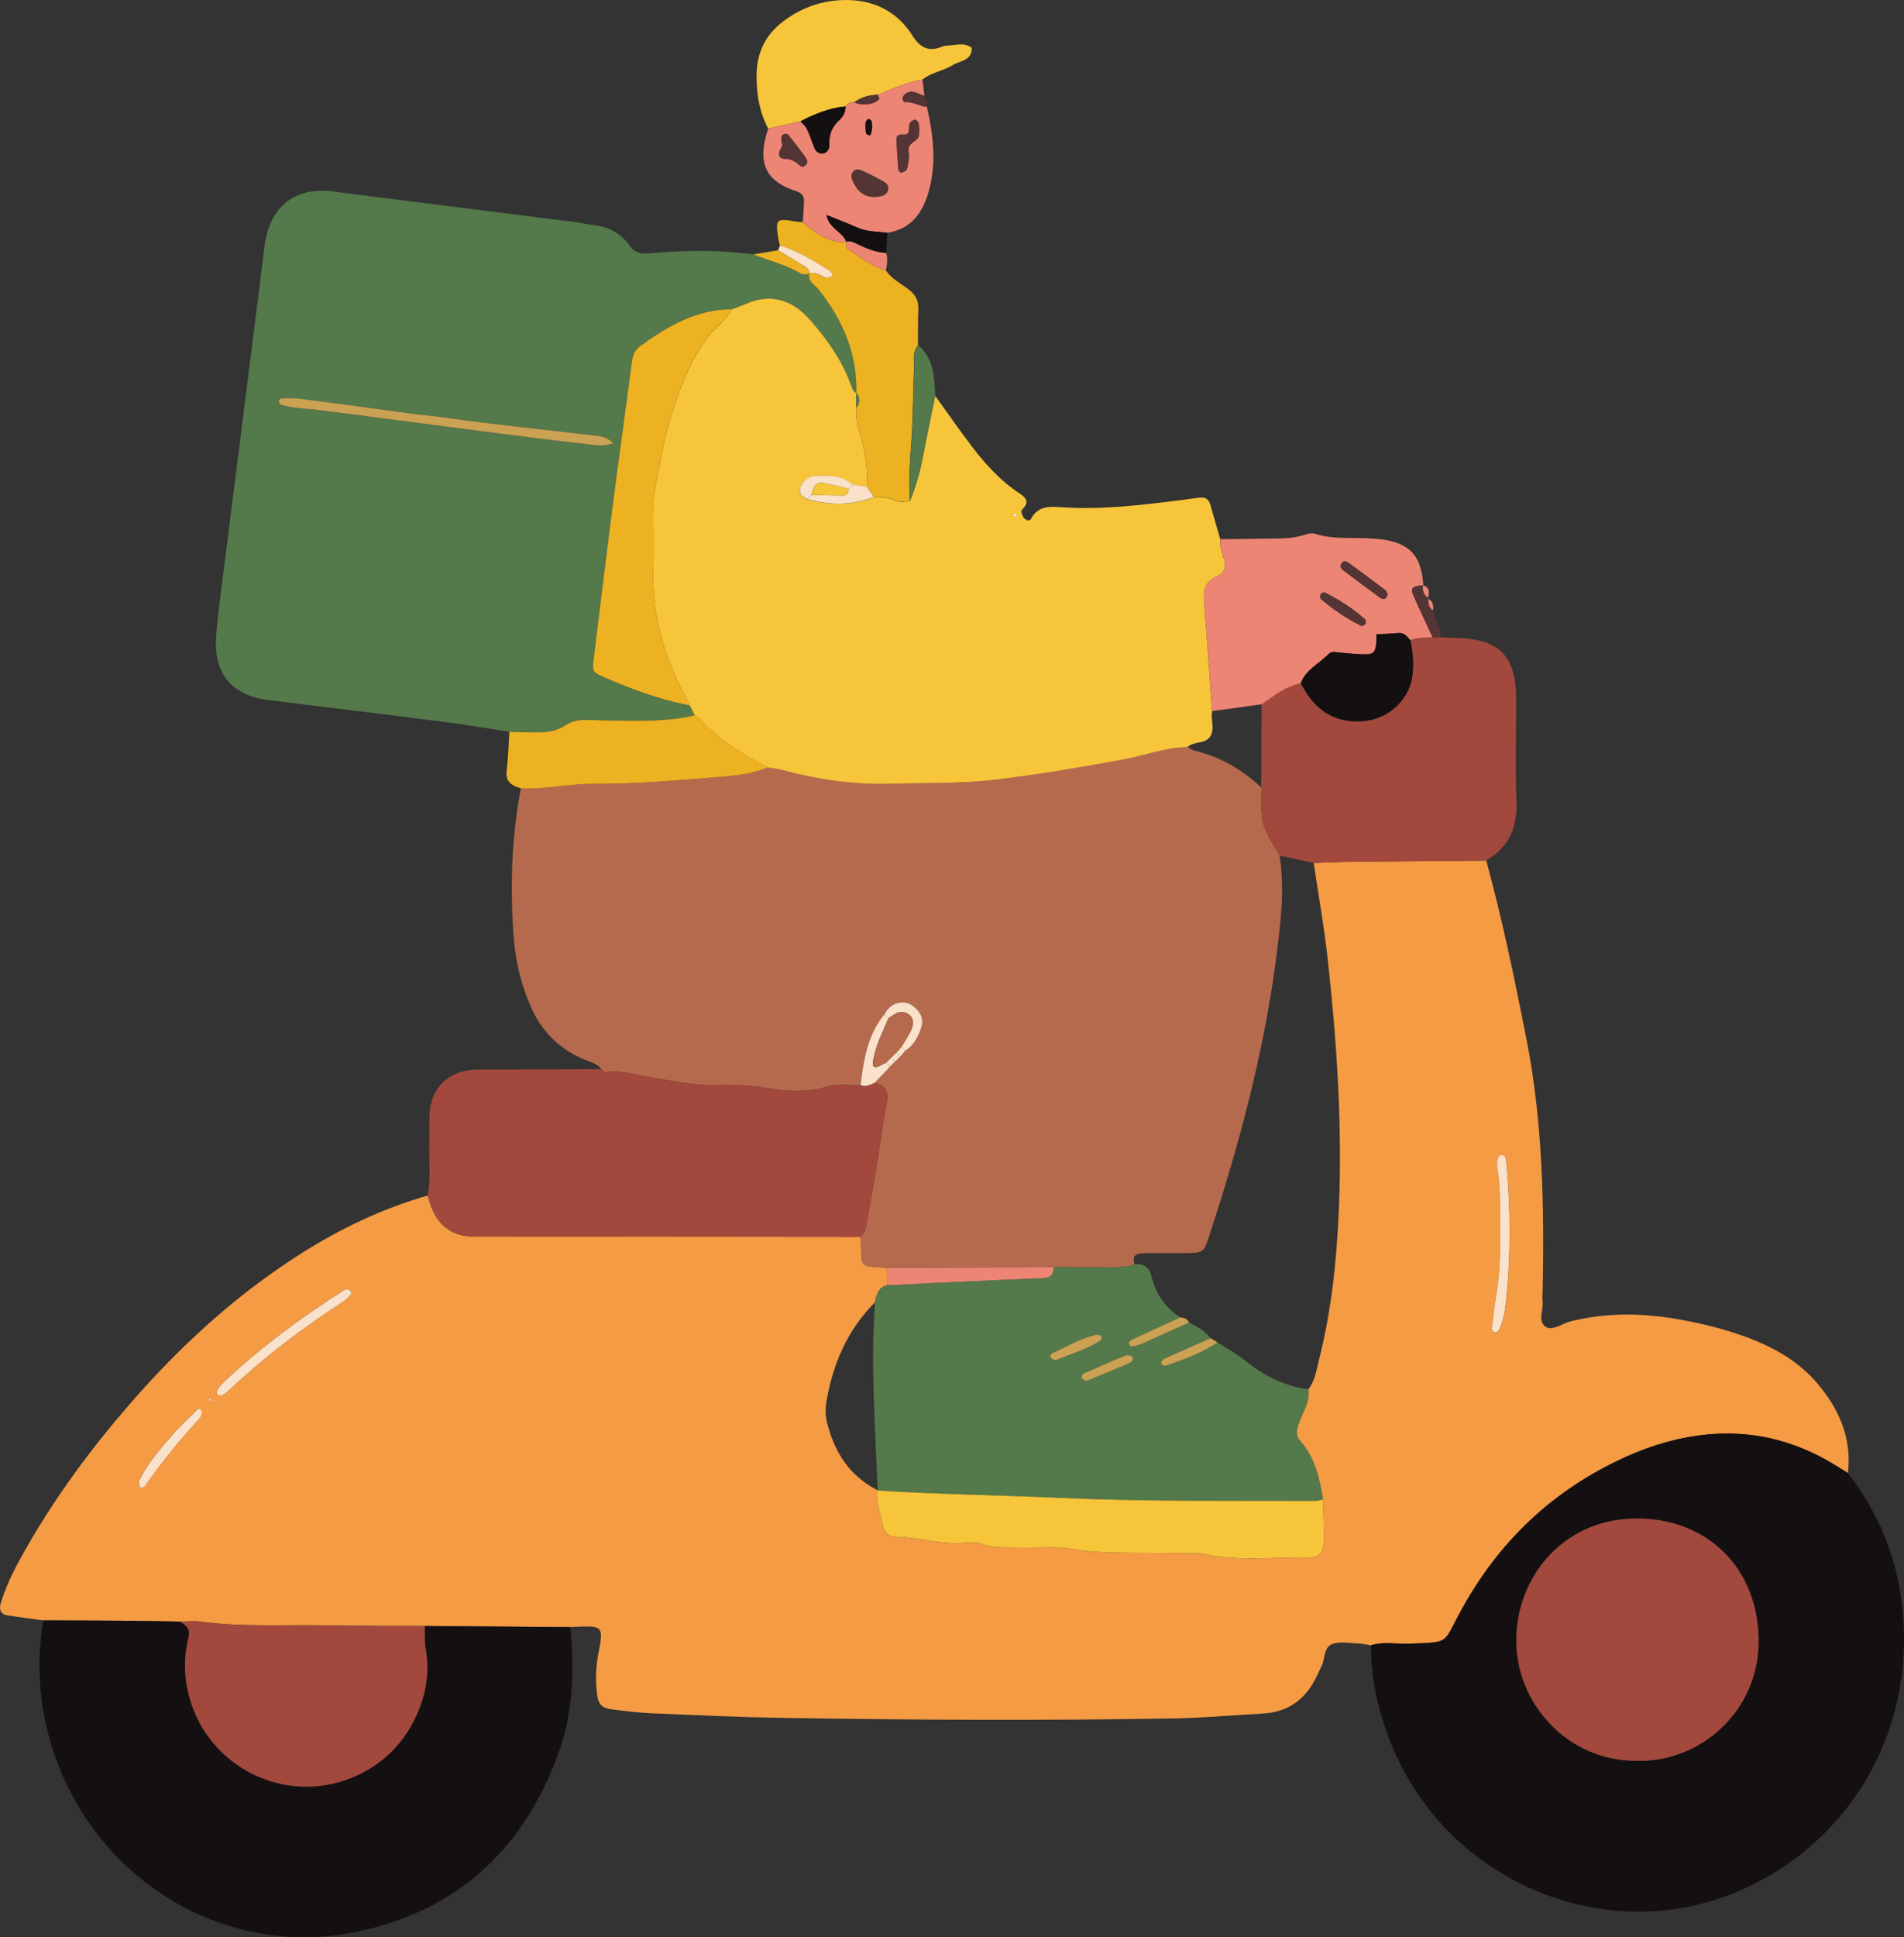 <?xml version="1.0" encoding="UTF-8"?>
<svg id="Capa_1" data-name="Capa 1" xmlns="http://www.w3.org/2000/svg" viewBox="0 0 388.77 395.34">
  <rect x="0" y="0" width="388.77" height="395.34" fill="#333333" stroke="none"/>
  <defs>
    <style>
      .cls-1 {
        fill: #f7c53a;
      }

      .cls-2 {
        fill: #ed8575;
      }

      .cls-3 {
        fill: #f49b44;
      }

      .cls-4 {
        fill: #fff;
      }

      .cls-5 {
        fill: #edb221;
      }

      .cls-6 {
        fill: #fae1ca;
      }

      .cls-7 {
        fill: #a2483c;
      }

      .cls-8 {
        fill: #b56a4d;
      }

      .cls-9 {
        fill: #cba153;
      }

      .cls-10 {
        fill: #141011;
      }

      .cls-11 {
        fill: #543434;
      }

      .cls-12 {
        fill: #54794a;
      }
    </style>
  </defs>
  <path class="cls-3" d="M303.47,175.61c3.29,12.08,5.83,24.33,8.24,36.6,3.31,16.89,3.61,33.98,3.29,51.11-.01,.71-.13,1.43-.03,2.11,.27,1.83-1.11,4.25,.69,5.37,1.38,.85,3.29-.69,4.98-1.12,7.68-1.95,15.39-1.71,23.08-.26,4.85,.91,9.63,2.15,14.23,3.98,4.98,1.99,9.5,4.71,13.03,8.81,4.53,5.28,7.18,11.27,6.34,18.42-1.35-.83-2.68-1.7-4.06-2.49-7.58-4.31-15.74-6.21-24.42-5.42-5.83,.53-11.42,2.14-16.78,4.55-15.05,6.77-26.31,17.51-34.09,32.05-3.36,6.28-2.09,5.77-10.18,6.12-2.62,.11-5.28-.49-7.88,.33-.87-.13-1.74-.34-2.62-.37-1.75-.06-3.66-.45-5.22,.09-1.81,.63-1.47,3-2.23,4.54-.47,.95-.89,1.92-1.39,2.85-2.26,4.23-5.74,6.56-10.59,6.82-5.99,.32-11.98,.88-17.97,.99-26.66,.46-53.32,.33-79.98-.1-9-.15-17.99-.57-26.99-.95-2.64-.11-5.27-.45-7.9-.78-2.07-.26-2.84-1.01-3.09-2.96-.37-2.82-.3-5.65,.25-8.44,1.14-5.8,.77-5.64-4.66-5.46-.35,.01-.7,.05-1.06,.07-9.92-.08-19.84-.17-29.75-.25-6.67-.03-13.33,.02-20-.12-8.58-.18-17.18,.41-25.74-.76-1.37-.19-2.79-.02-4.18-.02-4.05-.06-8.09-.14-12.14-.17-5.27-.04-10.54-.04-15.81-.06-2.45-.33-4.91-.64-7.35-1.02-1.23-.19-1.75-1.08-1.38-2.34,.91-3.06,2.24-5.95,3.77-8.75,6.9-12.64,15.44-24.09,25.04-34.78,9.62-10.71,20.29-20.19,32.46-27.92,8.1-5.14,16.68-9.25,25.93-11.88,.22,.67,.42,1.35,.65,2.02,1.57,4.36,4.66,6.47,9.31,6.32,1.59-.05,3.18,0,4.77,0,24.55,.02,49.1,.05,73.65,.07,.04,.35,.11,.7,.13,1.05,.17,5.35-.56,4.89,5.3,5.25,.03,1.19,.06,2.37,.08,3.56-1.89,.43-2.22,2-2.58,3.55-5.65,5.65-8.6,12.63-9.9,20.37-.23,1.35-.17,2.84,.16,4.16,1.5,6,4.58,10.87,10.28,13.76l-.03,.05c-.43,2.54,.77,4.84,1.15,7.26,.22,1.38,1.25,2.18,2.61,2.21,4.75,.1,9.36,1.71,14.17,1.21,1.04-.11,2.2-.15,3.15,.2,2.75,1,5.57,.75,8.38,.8,3.53,.07,7.14-.31,10.56,.32,3.17,.59,6.28,.69,9.44,.73,4.41,.05,8.82,.03,13.24,.07,1.41,.01,2.86-.07,4.22,.23,6.99,1.55,14.05,.53,21.08,.7,2.19,.05,3.11-1.04,3.16-3.37,.07-2.82-.09-5.64-.15-8.46-.75-4.34-1.63-8.62-4.73-12.05-.95-1.05-.66-2.28-.25-3.48,.77-2.3,2.34-4.37,1.98-6.99,1.37-1.73,1.63-3.87,2.15-5.9,2.58-10.14,3.66-20.49,4.09-30.9,.71-16.97-.4-33.88-2.25-50.74-.73-6.65-1.91-13.26-2.89-19.88,2.45-.08,4.9-.22,7.35-.24,9.29-.11,18.59-.18,27.88-.26Zm-231.76,88.05c-.24-.19-.47-.53-.72-.55-.32-.03-.69,.14-.98,.33-8.67,5.52-16.89,11.61-24.37,18.67-.51,.48-.94,1.05-1.31,1.64-.12,.2-.04,.72,.14,.87,.2,.17,.67,.19,.92,.07,.47-.22,.91-.55,1.29-.91,7.22-6.82,15.1-12.78,23.42-18.19,.58-.37,1.04-.92,1.53-1.42,.1-.1,.06-.34,.08-.52Zm234.58-13.53c.07,4.58,.07,9.16-.69,13.71-.4,2.42-.7,4.87-.99,7.31-.03,.24,.28,.69,.52,.76,.25,.07,.77-.1,.88-.32,.87-1.75,1.24-3.64,1.45-5.57,1.05-9.67,1.01-19.34,.1-29.01-.03-.34-.08-.74-.28-1-.15-.2-.53-.26-.82-.31-.1-.02-.28,.16-.36,.29-.55,.78-.5,1.69-.34,2.55,.69,3.85,.52,7.73,.54,11.6ZM41.17,287.92c-.2-.42-.54-.58-.84-.28-1.87,1.85-3.83,3.62-5.53,5.61-2.39,2.8-4.84,5.6-6.41,8.99-.17,.36,.17,.95,.27,1.43,.31-.12,.74-.15,.9-.38,3.43-4.91,7.19-9.55,11.26-13.94,.22-.24,.29-.63,.38-.97,.04-.14-.02-.31-.04-.47Zm1.94-2.2c-.09-.12-.18-.23-.27-.35-.12,.09-.23,.18-.35,.27,.14,.12,.28,.25,.42,.37,.06-.1,.13-.19,.19-.29Z"/>
  <path class="cls-8" d="M181.14,258.72c-5.86-.37-5.13,.1-5.3-5.25-.01-.35-.08-.7-.12-1.05,.37-.58,.96-1.12,1.07-1.74,1.12-6.36,2.26-12.72,3.18-19.11,.32-2.25,.64-4.49,1.13-6.72,.44-2-.36-3.43-2.52-3.86,1.05-1.11,2.1-2.21,3.15-3.32,.35-.35,.7-.69,1.05-1.03,.36-.35,.71-.71,1.07-1.06,.34-.39,.68-.77,1.02-1.16,1.72-1.11,2.59-2.81,3.22-4.66,.5-1.48,.1-2.78-.97-3.85-.75-.76-1.66-1.34-2.77-1.34-1.75,0-2.96,.92-3.76,2.43-3.48,4.18-4.24,9.29-4.88,14.43-2.28,.08-4.6-.34-6.84,.34-3.81,1.15-7.78,1.05-11.52,.41-3.69-.63-7.34-.87-11.01-.75-4.8,.17-9.4-.94-14.07-1.67-2.89-.45-5.72-1.45-8.72-.92-.2,.04-.5-.43-.75-.66-1.04-1.33-2.69-1.56-4.1-2.2-4.7-2.15-8.08-5.56-10.2-10.27-2.13-4.72-3.3-9.7-3.65-14.82-.69-10.06-.41-20.09,1.51-30.03,4.96,.27,9.84-.93,14.76-.91,8.31,.03,16.57-.65,24.81-1.33,3.62-.3,7.39-.52,10.84-2.05,1.04,.18,2.1,.27,3.11,.55,7.01,1.89,14.13,2.96,21.41,2.78,7.57-.19,15.12,.01,22.71-.92,8.57-1.06,17.05-2.5,25.53-4.07,4.32-.8,8.48-2.43,12.94-2.5,.45,.26,.87,.65,1.36,.76,5.26,1.24,9.75,3.86,13.68,7.51,.06,2.12-.08,4.26,.23,6.35,.41,2.83,2.17,5.14,3.54,7.58,1.1,7.09,.17,14.14-.74,21.13-2.52,19.33-7.59,38.07-13.66,56.56-1.11,3.38-1.19,3.37-4.91,3.43-2.47,.03-4.95,0-7.42,.01-.7,0-1.43,0-2.1,.17-1.18,.3-1.04,1.2-.8,2.1-1.64,.68-3.38,.59-5.1,.59-3.79,0-7.58-.01-11.38-.02-11.35,.04-22.7,.09-34.05,.13Z"/>
  <path class="cls-12" d="M104.02,149.34c-4.54-.69-9.06-1.47-13.61-2.05-11.92-1.53-23.84-2.95-35.76-4.44-7.21-.9-11.01-5.36-10.53-12.64,.29-4.4,.92-8.79,1.47-13.17,2.07-16.48,4.17-32.96,6.25-49.44,.73-5.79,1.45-11.57,2.18-17.36,.04-.35,.09-.7,.15-1.05,1.31-7.28,6.32-11.03,13.61-10.15,2.63,.32,5.25,.69,7.88,1.02,14.02,1.77,28.05,3.53,42.07,5.3,1.05,.13,2.08,.43,3.14,.53,3.16,.31,5.85,1.6,7.66,4.2,1.11,1.6,2.42,1.78,4.1,1.62,7.06-.65,14.12-.76,21.17,.21,3.18,1.24,6.52,2.07,9.51,3.78,.61,.35,1.3,.4,1.97,.11l-.03-.02c-.37,1.72,1.16,2.36,1.98,3.38,4.88,6.17,7.85,13.02,7.64,21.03-.86-.47-.97-1.37-1.28-2.18-1.84-4.79-4.8-8.93-8.13-12.73-3.51-4-7.91-5.62-13.16-3.3-.95,.42-1.95,.75-2.93,1.12-7.26,.03-13.12,3.53-18.75,7.59-1.26,.91-1.48,2.28-1.67,3.72-1.26,9.6-2.61,19.18-3.85,28.78-1.35,10.47-2.6,20.96-3.91,31.44-.26,2.09-.16,2.56,1.64,3.35,5.81,2.54,11.73,4.79,18,5.96,.34,.67,.68,1.34,1.03,2.01-4.3,1.03-8.69,1.12-13.08,1.09-2.63-.02-5.27,0-7.9-.14-1.97-.1-3.82-.03-5.53,1.15-1.81,1.24-3.93,1.43-6.06,1.39-1.75-.03-3.51-.09-5.26-.13Zm21.17-58.89c-1.33-1.33-2.57-1.42-3.77-1.56-9.97-1.17-19.95-2.16-29.88-3.57-3.32-.47-6.65-.73-9.96-1.21-6.79-.97-13.6-1.86-20.4-2.73-1.22-.16-2.47-.1-3.7-.07-.22,0-.63,.4-.61,.57,.04,.29,.3,.71,.55,.77,1.01,.27,2.04,.47,3.08,.6,1.57,.2,3.16,.27,4.73,.47,4.54,.56,9.07,1.16,13.61,1.75,7.15,.93,14.3,1.89,21.46,2.8,6.63,.84,13.27,1.69,19.91,2.44,1.54,.17,3.15,.49,4.98-.25Z"/>
  <path class="cls-1" d="M141.86,145.98c-.34-.67-.68-1.34-1.03-2.01-.54-1.11-1.05-2.24-1.62-3.33-3.94-7.65-6.07-15.72-5.81-24.38,.11-3.71,.01-7.42,.03-11.13,0-1.41-.13-2.86,.13-4.23,1-5.17,1.8-10.41,3.31-15.43,1.73-5.71,3.79-11.36,7.36-16.31,1.56-2.16,3.97-3.55,5.13-6.02,.98-.37,1.97-.7,2.93-1.12,5.25-2.33,9.65-.7,13.16,3.3,3.33,3.8,6.29,7.93,8.13,12.73,.31,.8,.42,1.7,1.28,2.18,0,0-.07-.04-.07-.04l.09,3.07c-.1,1.59,.03,3.12,.53,4.68,1.19,3.7,1.85,7.5,1.55,11.42-.94-.14-1.88-.28-2.83-.41-2.18-1.94-4.83-1.93-7.51-1.8-.91,.05-1.72,.39-2.38,1.01-.67,.64-1.07,1.4-.86,2.36,.17,.79,.86,1.06,1.48,1.38,4.57,1.28,9.09,1.32,13.55-.48,1.34,.05,2.69-.01,3.95,.6,1.12,.55,2.28,.46,3.45,.19,1.28-3.09,2.13-6.29,2.75-9.58,.75-3.96,1.59-7.91,2.39-11.86,2.47,3.43,4.87,6.9,7.43,10.26,2.79,3.66,5.86,7.07,9.74,9.62,1.44,.95,2.1,1.82,.65,3.28-.42,.43-.11,.95,.1,1.44,.3,.7,1.32,1.13,1.61,.58,1.41-2.69,3.7-2.63,6.3-2.44,8.31,.58,16.54-.47,24.76-1.5,1.22-.15,2.44-.38,3.66-.47,.98-.07,1.64,.43,1.92,1.42,.67,2.37,1.37,4.73,2.05,7.1-.15,1.44,.4,2.74,.77,4.09,.42,1.51,.13,2.84-1.46,3.47-2.39,.96-2.8,2.8-2.62,5.1,.59,7.47,1.1,14.95,1.64,22.42-.35,1.71,.63,3.59-.38,5.15-1.03,1.6-3.33,.94-4.66,2.16-4.46,.07-8.62,1.7-12.94,2.5-8.48,1.57-16.96,3.02-25.53,4.07-7.58,.93-15.14,.73-22.71,.92-7.29,.18-14.4-.89-21.41-2.78-1.01-.27-2.07-.37-3.11-.55-5.11-2.75-10.12-5.63-14-10.09-.22-.25-.6-.35-.91-.52Zm65.4-41.19c-.17,.13-.3,.23-.44,.34,.12,.12,.24,.32,.37,.33,.13,0,.27-.18,.4-.29-.11-.13-.23-.26-.34-.38Z"/>
  <path class="cls-10" d="M279.92,335.78c2.59-.82,5.25-.22,7.88-.33,8.1-.35,6.82,.16,10.18-6.12,7.78-14.54,19.04-25.28,34.09-32.05,5.36-2.41,10.95-4.02,16.78-4.55,8.68-.79,16.84,1.11,24.42,5.42,1.38,.78,2.71,1.65,4.06,2.49,7.4,9.53,11.16,20.46,11.42,32.41,.67,30.47-21.19,52.14-45.41,56.33-24.04,4.16-50.78-9.25-60.23-35.96-2.02-5.7-3.17-11.57-3.19-17.64Zm54.17,23.56c13.27,.39,25.19-10.37,25.01-24.75-.18-14.55-10.37-24.55-24.52-24.71-15.03-.17-24.9,11.64-24.97,24.76-.07,13.27,10.8,24.76,24.48,24.69Z"/>
  <path class="cls-10" d="M86.72,331.83c9.92,.08,19.84,.17,29.75,.25,.74,8.52,.63,16.98-2.24,25.14-6.93,19.67-20.42,32.5-40.85,36.91-27,5.83-52.89-9.96-61.98-35.26-3.29-9.15-4.15-18.56-2.55-28.17,5.27,.02,10.54,.02,15.81,.06,4.05,.03,8.09,.11,12.14,.17,1.14,.8,2.13,1.39,1.66,3.32-1.11,4.52-.88,9.08,.63,13.55,4.66,13.79,20.48,20.88,34.07,14.41,4.72-2.24,8.47-5.73,10.99-10.38,2.58-4.77,3.74-9.8,2.77-15.25-.27-1.55-.15-3.16-.21-4.75Z"/>
  <path class="cls-7" d="M122.81,218.19c.25,.23,.54,.69,.75,.66,3-.53,5.83,.47,8.72,.92,4.67,.73,9.27,1.84,14.07,1.67,3.67-.13,7.32,.11,11.01,.75,3.74,.64,7.71,.74,11.52-.41,2.24-.68,4.55-.26,6.84-.34,1.05,.46,1.94-.06,2.86-.44,2.16,.43,2.96,1.86,2.52,3.86-.49,2.23-.8,4.46-1.13,6.72-.92,6.39-2.05,12.75-3.18,19.11-.11,.62-.7,1.16-1.07,1.74-24.55-.02-49.1-.05-73.65-.07-1.59,0-3.18-.05-4.77,0-4.65,.15-7.74-1.96-9.31-6.32-.24-.66-.44-1.34-.65-2.02,.66-3.67,.21-7.37,.32-11.05,.06-1.93-.06-3.88,.06-5.8,.31-5.05,3.68-8.45,8.72-8.85,1.22-.1,2.46-.03,3.69-.04,7.56-.03,15.13-.06,22.69-.09Z"/>
  <path class="cls-7" d="M261.29,174.62c-1.37-2.44-3.13-4.75-3.54-7.58-.3-2.08-.17-4.23-.23-6.35,.03-5.66,.06-11.32,.09-16.98,2.51-1.69,4.87-3.66,7.97-4.24,.56,.9,1.06,1.83,1.68,2.68,2.85,3.89,6.68,5.5,11.49,4.97,5.03-.55,9.22-4.6,9.68-9.61,.21-2.29,.04-4.57-.45-6.83,1.45-.68,3.01-.5,4.54-.61,.54,0,1.08-.01,1.62-.02,1.23,.06,2.47,.15,3.7,.18,8.28,.22,11.7,3.75,11.73,12.21,.03,7.07-.2,14.14,.07,21.2,.21,5.33-1.63,9.26-6.17,11.97-9.3,.09-18.59,.16-27.88,.26-2.45,.03-4.9,.16-7.35,.24-2.32-.5-4.63-1-6.95-1.49Z"/>
  <path class="cls-2" d="M265.59,139.47c-3.1,.58-5.46,2.55-7.97,4.25-3.37,.47-6.73,.94-10.1,1.4-.54-7.48-1.05-14.95-1.64-22.42-.18-2.3,.23-4.14,2.62-5.1,1.58-.64,1.88-1.96,1.46-3.47-.37-1.34-.92-2.65-.77-4.09,2.99-.03,5.97-.04,8.96-.11,2.8-.06,5.62,.12,8.35-.83,.64-.22,1.45-.33,2.08-.14,3.95,1.23,8.02,.62,12.03,.98,.87,.08,1.76,.13,2.61,.3,4.97,1,7.04,3.59,7.4,9.19-2.29,.2-2.67,.58-1.96,2.19,1.24,2.83,2.58,5.63,3.88,8.44-1.52,.11-3.09-.07-4.54,.61-.7-.75-1.27-1.63-2.55-1.49-1.47,.16-2.96,.17-4.39,.25,0,.61,.02,.94,0,1.27-.13,2.23-.45,2.79-2.12,2.82-1.73,.03-3.46-.19-5.19-.34-.87-.07-1.85-.37-2.5,.31-1.9,1.97-4.64,3.16-5.65,5.97Zm17.75-18.01c-.11-.32-.13-.76-.36-.93-2.53-1.92-5.08-3.82-7.65-5.68-.4-.29-1-.51-1.39,.08-.31,.47-.27,1.01,.21,1.37,2.54,1.91,5.08,3.82,7.64,5.69,.25,.18,.69,.29,.96,.21,.25-.08,.39-.48,.58-.74Zm-4.49,5.92c-.03-.33,.08-.81-.1-.97-2.49-2.22-5.27-4.01-8.25-5.49-.19-.09-.71,.15-.84,.38-.14,.23-.12,.79,.05,.94,2.53,2.17,5.28,4.02,8.27,5.49,.19,.09,.57-.22,.87-.35Z"/>
  <path class="cls-5" d="M185.82,102.17c-1.17,.27-2.33,.36-3.45-.19-1.26-.61-2.61-.55-3.95-.6-.49-.69-.97-1.37-1.46-2.06,.3-3.92-.36-7.72-1.55-11.42-.5-1.56-.63-3.09-.54-4.68q1.21-1.6-.09-3.07s.07,.04,.07,.04c.21-8.01-2.76-14.86-7.64-21.03-.81-1.02-2.34-1.66-1.98-3.38,1.35-.47,2.31,.58,3.46,.87,.39,.1,.88-.26,1.33-.4-.16-.31-.23-.74-.49-.9-3.27-2.06-6.54-4.11-10.27-5.25-.12-.49-.28-.98-.36-1.49-.58-3.9-.38-4.1,3.47-3.41,.5,.09,1.01,.09,1.52,.13,2.58,2.2,5.24,4.22,8.89,4.04l-.07-.03c.11,.49,.06,1.24,.36,1.44,2.48,1.64,4.79,3.62,7.78,4.38,1.22,1.76,3.13,2.72,4.77,3.98,1.36,1.04,1.96,2.31,1.89,4.02-.09,2.42-.05,4.85-.07,7.28-1.23,1.52-.75,3.35-.83,5.05-.22,5.06-.18,10.14-.57,15.18-.29,3.84-.54,7.66-.26,11.5Z"/>
  <path class="cls-1" d="M156.86,26.27c-1.84-3.52-2.45-7.28-2.37-11.23,.09-4.36,1.83-7.86,5.21-10.5,4.18-3.27,9.06-4.8,14.3-4.5,5.2,.3,9.5,2.76,12.29,7.2,1.58,2.52,3.33,3.4,6.07,2.28,.32-.13,.68-.2,1.03-.21,1.69-.05,3.45-.75,5.03,.45,.06,2.68-2.43,2.61-3.92,3.54-1.93,1.2-4.34,1.46-6.15,2.95-3.19,.53-6.13,1.84-9.08,3.08-1.75,.05-3.39,.46-4.82,1.54-.74-.03-1.37,.17-1.79,.83-3.3,.31-6.3,1.53-9.21,3.05-2.2,.5-4.4,1-6.59,1.5Z"/>
  <path class="cls-2" d="M179.27,19.34c2.96-1.24,5.89-2.55,9.08-3.08,.14,1.09,.27,2.19,.41,3.29-1.3-.33-2.55-1.49-3.96-.32-.25,.21-.51,.54-.53,.83-.02,.27,.32,.83,.43,.81,1.64-.25,3,.84,4.56,.92,1.3,5.74,2,11.5,.37,17.28-1.23,4.34-3.57,7.69-8.45,8.43-2.04-.26-4.13-.18-6.08-1.05-1.98-.88-4.02-1.64-6.33-2.58,.5,2.87,3.33,3.37,4.04,5.49-3.66,.18-6.32-1.84-8.89-4.04,.09-1.39,.2-2.79,.25-4.19,.05-1.2-.54-1.79-1.74-2.18-5.78-1.87-7.6-5.34-6.03-11.19,.14-.51,.31-1,.46-1.5,2.2-.5,4.4-1,6.6-1.5,.45,.52,1.03,.98,1.31,1.59,.59,1.24,1,2.57,1.52,3.84,.28,.68,.82,1.18,1.57,1.14,1.06-.06,1.52-.92,1.48-1.78-.09-2.04,.5-3.67,2.06-5.06,.74-.66,1.28-1.65,1.27-2.77,.42-.66,1.05-.86,1.79-.83,1.52,.75,3.89,.5,5.02-.59,.12-.12-.13-.62-.2-.95Zm-.47,20.84c.87-.1,2.07-.1,2.46-1.27,.44-1.3-.7-1.79-1.59-2.27-1.07-.58-2.18-1.09-3.27-1.63-.81-.4-1.69-.74-2.31,.18-.56,.83-.04,1.64,.37,2.41,.89,1.68,2.2,2.66,4.33,2.58Zm8.91-14.04c-.06-.41-.04-.78-.18-1.09-.12-.26-.4-.58-.64-.6-.27-.03-.61,.2-.86,.39-.9,.68,.33,2.77-1.59,2.65-.9-.06-1.38,.1-1.36,.89,.04,2.09,.19,4.17,.36,6.25,.02,.24,.48,.67,.58,.63,.44-.18,1.12-.43,1.19-.77,.24-1.18,.52-2.45,.33-3.61-.3-1.87,1.88-1.88,2.1-3.23,.08-.51,.06-1.04,.09-1.5Zm-27.96,3.53c-.25,.62-.75,1.26-.68,1.84,.14,1.2,1.32,.76,2.07,.99,.49,.15,.99,.35,1.4,.65,.67,.49,1.3,1.44,2.1,.39,.48-.62-.12-1.33-.51-1.87-1.01-1.41-2.08-2.79-3.18-4.14-.15-.19-.66-.26-.91-.16-.24,.1-.49,.49-.51,.76-.02,.51,.13,1.03,.2,1.54Zm18.34-3.72c-.03-.36-.05-.54-.05-.71-.02-.53-.21-.99-.79-.93-.2,.02-.49,.51-.51,.8-.05,.68-.02,1.39,.09,2.06,.03,.19,.42,.36,.68,.47,.06,.03,.32-.2,.35-.35,.12-.5,.18-1.01,.24-1.34Z"/>
  <path class="cls-5" d="M141.86,145.98c.31,.17,.7,.27,.91,.52,3.88,4.46,8.89,7.34,14,10.09-3.45,1.52-7.22,1.75-10.84,2.04-8.25,.68-16.51,1.36-24.81,1.33-4.92-.02-9.8,1.18-14.76,.91-1.83-.51-3.2-1.26-2.91-3.62,.33-2.62,.38-5.27,.56-7.91,1.75,.05,3.51,.11,5.26,.13,2.13,.03,4.25-.16,6.06-1.39,1.72-1.17,3.56-1.25,5.53-1.15,2.63,.13,5.27,.12,7.9,.14,4.39,.03,8.78-.05,13.08-1.09Z"/>
  <path class="cls-12" d="M185.82,102.17c-.28-3.84-.03-7.66,.26-11.5,.38-5.05,.35-10.12,.57-15.18,.07-1.7-.4-3.52,.83-5.05,3.23,2.73,3.28,6.54,3.49,10.3-.8,3.95-1.64,7.9-2.39,11.86-.62,3.28-1.47,6.49-2.75,9.58Z"/>
  <path class="cls-10" d="M172.81,49.37c-.71-2.12-3.54-2.62-4.04-5.49,2.32,.94,4.35,1.7,6.33,2.58,1.95,.87,4.04,.79,6.08,1.05-.08,1.37-.15,2.74-.23,4.11-2.09-.07-3.96-.87-5.81-1.75-.77-.37-1.51-.78-2.41-.54l.07,.03Z"/>
  <path class="cls-6" d="M159.28,50.1c3.73,1.14,7.01,3.19,10.27,5.25,.25,.16,.33,.59,.49,.9-.45,.15-.95,.5-1.33,.4-1.15-.29-2.11-1.33-3.46-.87,0,0,.03,.02,.03,.02-.05-1.03-.88-1.38-1.59-1.81-1.6-.98-3.22-1.94-4.83-2.91,.14-.33,.28-.66,.43-.99Z"/>
  <path class="cls-11" d="M292.52,130.07c-1.3-2.81-2.63-5.61-3.88-8.44-.71-1.62-.33-1.99,1.96-2.19,0,0-.03,0-.03,0-.18,1.09,.13,1.97,1.07,2.59,0,0,.06,.18,.06,.18-.13,.95,.06,1.78,.89,2.36,.37,1.87,1.65,3.48,1.54,5.49-.54,0-1.08,.01-1.62,.02Z"/>
  <path class="cls-2" d="M172.74,49.34c.9-.25,1.64,.17,2.41,.54,1.84,.88,3.72,1.67,5.81,1.75,.3,1.19,.2,2.36-.08,3.54-2.98-.76-5.29-2.74-7.78-4.38-.3-.2-.25-.95-.36-1.44Z"/>
  <path class="cls-5" d="M158.85,51.09c1.61,.97,3.23,1.93,4.83,2.91,.71,.44,1.54,.79,1.59,1.81-.67,.29-1.36,.24-1.97-.11-2.99-1.71-6.33-2.54-9.51-3.78,1.69-.28,3.38-.56,5.06-.84Z"/>
  <path class="cls-11" d="M189.26,21.8c-1.56-.09-2.92-1.17-4.56-.92-.11,.02-.45-.54-.43-.81,.02-.29,.28-.63,.53-.83,1.41-1.17,2.65,0,3.96,.32,.49,.68,.71,1.42,.51,2.25Z"/>
  <path class="cls-2" d="M292.59,124.56c-.83-.59-1.02-1.41-.89-2.36,.84,.58,1.07,1.4,.89,2.36Z"/>
  <path class="cls-2" d="M291.64,122.02c-.94-.62-1.25-1.51-1.07-2.59,1.43,.42,1.22,1.52,1.07,2.59Z"/>
  <path class="cls-12" d="M215.18,258.59c3.79,0,7.58,.02,11.38,.02,1.72,0,3.46,.09,5.1-.59,1.92-.24,3.05,.73,3.47,2.48,.87,3.59,2.8,6.37,5.9,8.36-3.35,1.52-6.7,3.04-10.03,4.59-.24,.11-.54,.57-.48,.79,.14,.62,.7,.58,1.19,.45,.51-.13,1.03-.25,1.51-.46,3.2-1.43,6.39-2.88,9.58-4.33,1.63,.84,3.22,1.74,4.4,3.19-3.18,1.4-6.36,2.79-9.53,4.22-.27,.12-.62,.54-.58,.77,.09,.58,.67,.75,1.13,.59,3.61-1.27,7.22-2.53,10.41-4.71,1.91,1.25,3.94,2.36,5.72,3.78,3.79,3.05,7.97,5.12,12.81,5.8,.36,2.62-1.21,4.69-1.98,6.99-.4,1.2-.7,2.43,.25,3.48,3.1,3.43,3.99,7.71,4.73,12.05-.52,.09-1.04,.26-1.56,.26-17.3-.07-34.59,.18-51.88-.61-12.51-.57-25.05-.73-37.55-1.52,0,0,.03-.05,.03-.05-.48-12.76-1.48-25.52-.54-38.3,.36-1.55,.69-3.11,2.58-3.55,5.81-.28,11.62-.57,17.44-.83,4.76-.22,9.52-.44,14.28-.59,1.58-.05,2.2-.82,2.24-2.28Zm.3,19.08c3.01-1.33,6.39-2.19,9.3-4.15,.16-.11,.22-.69,.09-.83-.2-.21-.64-.37-.92-.31-3.26,.71-6.09,2.46-9.1,3.78-.23,.1-.44,.61-.38,.88,.04,.21,.5,.34,1.02,.64Zm6.29,4.2c2.75-1.14,5.64-2.32,8.5-3.54,.58-.25,1.35-.61,.96-1.42-.13-.27-1.01-.44-1.4-.28-2.89,1.17-5.75,2.42-8.6,3.69-.23,.1-.44,.6-.39,.87,.03,.21,.47,.36,.93,.68Z"/>
  <path class="cls-7" d="M86.72,331.83c.06,1.58-.07,3.2,.21,4.75,.96,5.45-.2,10.49-2.77,15.25-2.51,4.65-6.27,8.13-10.99,10.38-13.59,6.47-29.41-.62-34.07-14.41-1.51-4.47-1.74-9.03-.63-13.55,.47-1.93-.51-2.52-1.66-3.32,1.4,0,2.81-.17,4.18,.02,8.55,1.17,17.16,.58,25.74,.76,6.66,.14,13.33,.09,20,.12Z"/>
  <path class="cls-1" d="M179.15,304.18c12.51,.8,25.04,.95,37.55,1.52,17.3,.79,34.59,.54,51.88,.61,.52,0,1.04-.17,1.56-.26,.06,2.82,.22,5.64,.15,8.46-.05,2.33-.98,3.43-3.16,3.37-7.03-.17-14.09,.85-21.08-.7-1.36-.3-2.81-.21-4.22-.23-4.41-.04-8.82-.01-13.24-.07-3.16-.04-6.28-.15-9.44-.73-3.42-.63-7.03-.24-10.56-.32-2.81-.06-5.63,.2-8.38-.8-.95-.35-2.11-.31-3.15-.2-4.8,.5-9.42-1.11-14.17-1.21-1.36-.03-2.39-.83-2.61-2.21-.38-2.42-1.58-4.71-1.15-7.26Z"/>
  <path class="cls-2" d="M215.18,258.59c-.04,1.45-.66,2.23-2.24,2.28-4.76,.14-9.52,.37-14.28,.59-5.81,.26-11.62,.55-17.44,.83-.03-1.19-.06-2.37-.08-3.56,11.35-.04,22.7-.09,34.05-.13Z"/>
  <path class="cls-6" d="M71.71,263.66c-.02,.18,.02,.42-.08,.52-.49,.5-.95,1.04-1.53,1.42-8.32,5.4-16.21,11.36-23.42,18.19-.38,.36-.82,.69-1.29,.91-.25,.12-.72,.1-.92-.07-.18-.15-.26-.67-.14-.87,.37-.59,.8-1.16,1.31-1.64,7.48-7.06,15.71-13.16,24.37-18.67,.29-.18,.66-.36,.98-.33,.25,.02,.48,.35,.72,.55Z"/>
  <path class="cls-6" d="M306.29,250.12c-.03-3.87,.14-7.75-.54-11.6-.15-.85-.21-1.76,.34-2.55,.09-.13,.26-.31,.36-.29,.29,.05,.67,.11,.82,.31,.19,.26,.24,.65,.28,1,.91,9.67,.95,19.34-.1,29.01-.21,1.93-.58,3.82-1.45,5.57-.11,.21-.63,.39-.88,.32-.24-.07-.55-.51-.52-.76,.29-2.44,.59-4.88,.99-7.31,.76-4.55,.76-9.12,.69-13.71Z"/>
  <path class="cls-6" d="M41.17,287.92c.02,.16,.08,.33,.04,.47-.1,.33-.16,.73-.38,.97-4.07,4.39-7.84,9.03-11.26,13.94-.16,.22-.59,.25-.9,.38-.1-.48-.44-1.07-.27-1.43,1.57-3.39,4.02-6.19,6.41-8.99,1.7-1.99,3.66-3.77,5.53-5.61,.3-.3,.65-.14,.84,.28Z"/>
  <path class="cls-6" d="M43.12,285.71c-.06,.1-.13,.19-.19,.29-.14-.12-.28-.25-.42-.37,.12-.09,.23-.18,.35-.27,.09,.12,.18,.23,.27,.35Z"/>
  <path class="cls-6" d="M178.57,220.99c-.92,.39-1.81,.9-2.86,.44,.64-5.14,1.4-10.25,4.88-14.43,.27,.26,.55,.52,.82,.78-1.23,3-2.8,5.9-3.19,9.17-.11,.94,.62,.99,1.34,.61,.45-.24,.91-.47,1.37-.7,.27,.27,.53,.55,.8,.82-1.05,1.11-2.1,2.21-3.15,3.32Z"/>
  <path class="cls-6" d="M180.59,207c.8-1.51,2.01-2.43,3.76-2.43,1.11,0,2.02,.58,2.77,1.34,1.07,1.07,1.48,2.37,.97,3.85-.63,1.86-1.5,3.55-3.22,4.66-.27-.25-.55-.5-.82-.75,.63-1.05,1.31-2.09,1.87-3.17,.73-1.41,.64-2.69-.24-3.39-1.13-.89-2.27-.71-3.38,.11-.28,.21-.59,.38-.89,.56-.27-.26-.55-.52-.82-.78Z"/>
  <path class="cls-6" d="M184.87,214.42c-.34,.39-.68,.77-1.02,1.16-.27-.28-.53-.55-.8-.83,.34-.36,.67-.72,1.01-1.08,.27,.25,.55,.5,.82,.75Z"/>
  <path class="cls-6" d="M183.84,215.58c-.36,.35-.71,.71-1.07,1.06l-.79-.83c.35-.35,.71-.71,1.06-1.06,.27,.28,.53,.55,.8,.83Z"/>
  <path class="cls-6" d="M182.77,216.64c-.35,.34-.7,.69-1.05,1.03-.26-.27-.53-.55-.79-.82,.35-.35,.7-.7,1.05-1.04,.26,.28,.53,.55,.79,.83Z"/>
  <path class="cls-5" d="M149.36,63.12c-1.16,2.47-3.57,3.86-5.13,6.02-3.57,4.95-5.64,10.6-7.36,16.31-1.52,5.02-2.31,10.27-3.31,15.43-.26,1.37-.13,2.82-.13,4.23-.01,3.71,.09,7.42-.03,11.13-.26,8.66,1.86,16.73,5.81,24.38,.57,1.1,1.08,2.22,1.62,3.33-6.27-1.18-12.19-3.42-18-5.96-1.81-.79-1.9-1.26-1.64-3.35,1.31-10.48,2.56-20.97,3.91-31.44,1.24-9.6,2.59-19.18,3.85-28.78,.19-1.44,.4-2.81,1.67-3.72,5.63-4.06,11.49-7.56,18.75-7.59Z"/>
  <path class="cls-9" d="M125.2,90.45c-1.83,.74-3.44,.43-4.98,.25-6.64-.75-13.28-1.59-19.91-2.44-7.15-.91-14.3-1.87-21.46-2.8-4.54-.59-9.07-1.19-13.61-1.75-1.57-.2-3.16-.27-4.73-.47-1.04-.13-2.07-.33-3.08-.6-.25-.07-.52-.49-.55-.77-.02-.17,.39-.56,.61-.57,1.23-.03,2.48-.09,3.7,.07,6.81,.87,13.61,1.76,20.4,2.73,3.31,.47,6.64,.74,9.96,1.21,9.93,1.41,19.92,2.4,29.88,3.57,1.21,.14,2.44,.22,3.77,1.56Z"/>
  <path class="cls-6" d="M176.96,99.33c.48,.69,.97,1.37,1.46,2.06-4.46,1.81-8.98,1.76-13.55,.48,.27-.29,.54-.58,.8-.86,2.17,.04,4.34,.12,6.51,.11,.82,0,1.06-.65,1.1-1.37,.28-.28,.56-.56,.85-.83,.94,.14,1.88,.28,2.82,.41Z"/>
  <path class="cls-6" d="M164.87,101.87c-.62-.32-1.31-.59-1.48-1.38-.21-.95,.19-1.72,.86-2.36,.66-.63,1.47-.97,2.38-1.01,2.68-.14,5.32-.14,7.51,1.8-.28,.28-.56,.55-.84,.83-1.72-.4-3.42-.87-5.16-1.18-1.4-.25-2.1,.53-2.46,2.44-.27,.29-.54,.58-.8,.86Z"/>
  <path class="cls-12" d="M174.79,80.16q1.3,1.47,.09,3.07c-.03-1.02-.06-2.05-.09-3.07Z"/>
  <path class="cls-4" d="M207.26,104.78c.11,.12,.22,.25,.34,.38-.14,.1-.28,.29-.4,.29-.13,0-.25-.21-.37-.33,.14-.1,.27-.21,.44-.34Z"/>
  <path class="cls-7" d="M334.08,359.35c-13.68,.07-24.55-11.42-24.48-24.69,.07-13.12,9.93-24.93,24.97-24.76,14.15,.16,24.34,10.16,24.52,24.71,.18,14.38-11.74,25.14-25.01,24.75Z"/>
  <path class="cls-10" d="M265.59,139.47c1.01-2.81,3.75-4,5.65-5.97,.65-.67,1.63-.38,2.5-.31,1.73,.15,3.46,.37,5.19,.34,1.67-.03,1.99-.59,2.12-2.82,.02-.33,0-.66,0-1.27,1.42-.07,2.91-.09,4.39-.25,1.28-.14,1.85,.74,2.55,1.49,.49,2.25,.66,4.53,.45,6.83-.46,5.01-4.65,9.06-9.68,9.61-4.81,.52-8.64-1.08-11.49-4.97-.62-.85-1.12-1.78-1.68-2.68Z"/>
  <path class="cls-11" d="M283.34,121.45c-.19,.26-.33,.66-.58,.74-.28,.09-.71-.02-.96-.21-2.56-1.88-5.11-3.78-7.64-5.69-.48-.36-.52-.9-.21-1.37,.38-.59,.98-.38,1.39-.08,2.57,1.86,5.12,3.76,7.65,5.68,.22,.17,.24,.61,.36,.93Z"/>
  <path class="cls-11" d="M278.85,127.38c-.29,.13-.68,.44-.87,.35-2.99-1.47-5.74-3.32-8.27-5.49-.17-.15-.19-.7-.05-.94,.13-.23,.65-.47,.84-.38,2.98,1.48,5.76,3.27,8.25,5.49,.18,.16,.08,.64,.1,.97Z"/>
  <path class="cls-10" d="M172.67,21.72c.01,1.12-.53,2.11-1.27,2.77-1.56,1.4-2.15,3.02-2.06,5.06,.04,.87-.42,1.73-1.48,1.78-.75,.04-1.29-.46-1.57-1.14-.52-1.28-.93-2.6-1.52-3.84-.28-.6-.86-1.06-1.31-1.59,2.9-1.52,5.9-2.74,9.21-3.05Z"/>
  <path class="cls-11" d="M179.27,19.34c.08,.33,.33,.83,.2,.95-1.13,1.1-3.5,1.34-5.02,.59,1.42-1.09,3.06-1.49,4.81-1.54Z"/>
  <path class="cls-11" d="M178.8,40.18c-2.13,.08-3.44-.9-4.33-2.58-.41-.77-.93-1.58-.37-2.41,.62-.92,1.5-.58,2.31-.18,1.09,.54,2.2,1.05,3.27,1.63,.89,.49,2.03,.97,1.59,2.27-.4,1.16-1.59,1.16-2.46,1.27Z"/>
  <path class="cls-11" d="M187.71,26.14c-.02,.46,0,.99-.09,1.5-.22,1.35-2.4,1.36-2.1,3.23,.19,1.16-.09,2.43-.33,3.61-.07,.34-.74,.6-1.19,.77-.1,.04-.56-.39-.58-.63-.16-2.08-.32-4.16-.36-6.25-.01-.79,.46-.94,1.36-.89,1.92,.12,.7-1.97,1.59-2.65,.25-.19,.59-.42,.86-.39,.24,.02,.52,.35,.64,.6,.14,.3,.12,.68,.18,1.09Z"/>
  <path class="cls-11" d="M159.75,29.67c-.08-.51-.23-1.03-.2-1.54,.01-.27,.26-.66,.51-.76,.25-.1,.75-.03,.91,.16,1.1,1.35,2.16,2.73,3.18,4.14,.39,.54,.98,1.25,.51,1.87-.81,1.05-1.44,.1-2.1-.39-.41-.3-.91-.5-1.4-.65-.76-.24-1.93,.21-2.07-.99-.07-.58,.44-1.22,.68-1.84Z"/>
  <path class="cls-10" d="M178.1,25.96c-.06,.33-.12,.84-.24,1.34-.04,.14-.29,.37-.35,.35-.26-.11-.65-.27-.68-.47-.11-.68-.14-1.38-.09-2.06,.02-.29,.31-.78,.51-.8,.58-.06,.77,.41,.79,.93,0,.17,.03,.35,.05,.71Z"/>
  <path class="cls-9" d="M215.49,277.67c-.51-.3-.97-.43-1.02-.64-.06-.26,.15-.78,.38-.88,3.01-1.32,5.84-3.07,9.1-3.78,.28-.06,.72,.1,.92,.31,.13,.14,.07,.72-.09,.83-2.91,1.96-6.29,2.83-9.3,4.15Z"/>
  <path class="cls-9" d="M241.03,268.85c.75,.08,1.43,.28,1.76,1.05-3.19,1.44-6.38,2.9-9.58,4.33-.48,.21-1,.33-1.51,.46-.5,.13-1.05,.17-1.19-.45-.05-.22,.24-.68,.48-.79,3.33-1.56,6.69-3.07,10.03-4.59Z"/>
  <path class="cls-9" d="M221.77,281.87c-.46-.31-.89-.46-.93-.68-.04-.27,.16-.77,.39-.87,2.85-1.27,5.71-2.52,8.6-3.69,.39-.16,1.27,0,1.4,.28,.39,.81-.38,1.17-.96,1.42-2.86,1.22-5.75,2.4-8.5,3.54Z"/>
  <path class="cls-9" d="M247.19,273.09c.47,.29,.95,.58,1.43,.87-3.19,2.18-6.8,3.44-10.41,4.71-.46,.16-1.04,0-1.13-.59-.03-.23,.31-.65,.58-.77,3.17-1.43,6.35-2.82,9.53-4.22Z"/>
  <path class="cls-8" d="M181.98,215.81c-.35,.35-.7,.7-1.05,1.04-.46,.23-.91,.46-1.37,.7-.72,.38-1.45,.34-1.34-.61,.39-3.27,1.97-6.17,3.19-9.17,.3-.19,.61-.36,.89-.56,1.1-.82,2.25-1,3.38-.11,.88,.7,.98,1.98,.24,3.39-.57,1.09-1.24,2.12-1.87,3.17-.34,.36-.67,.72-1.01,1.08-.35,.35-.71,.71-1.06,1.06Z"/>
  <path class="cls-1" d="M165.68,101.01c.36-1.91,1.06-2.68,2.46-2.44,1.74,.31,3.44,.77,5.16,1.18-.04,.72-.29,1.37-1.11,1.37-2.17,0-4.34-.07-6.51-.11Z"/>
</svg>